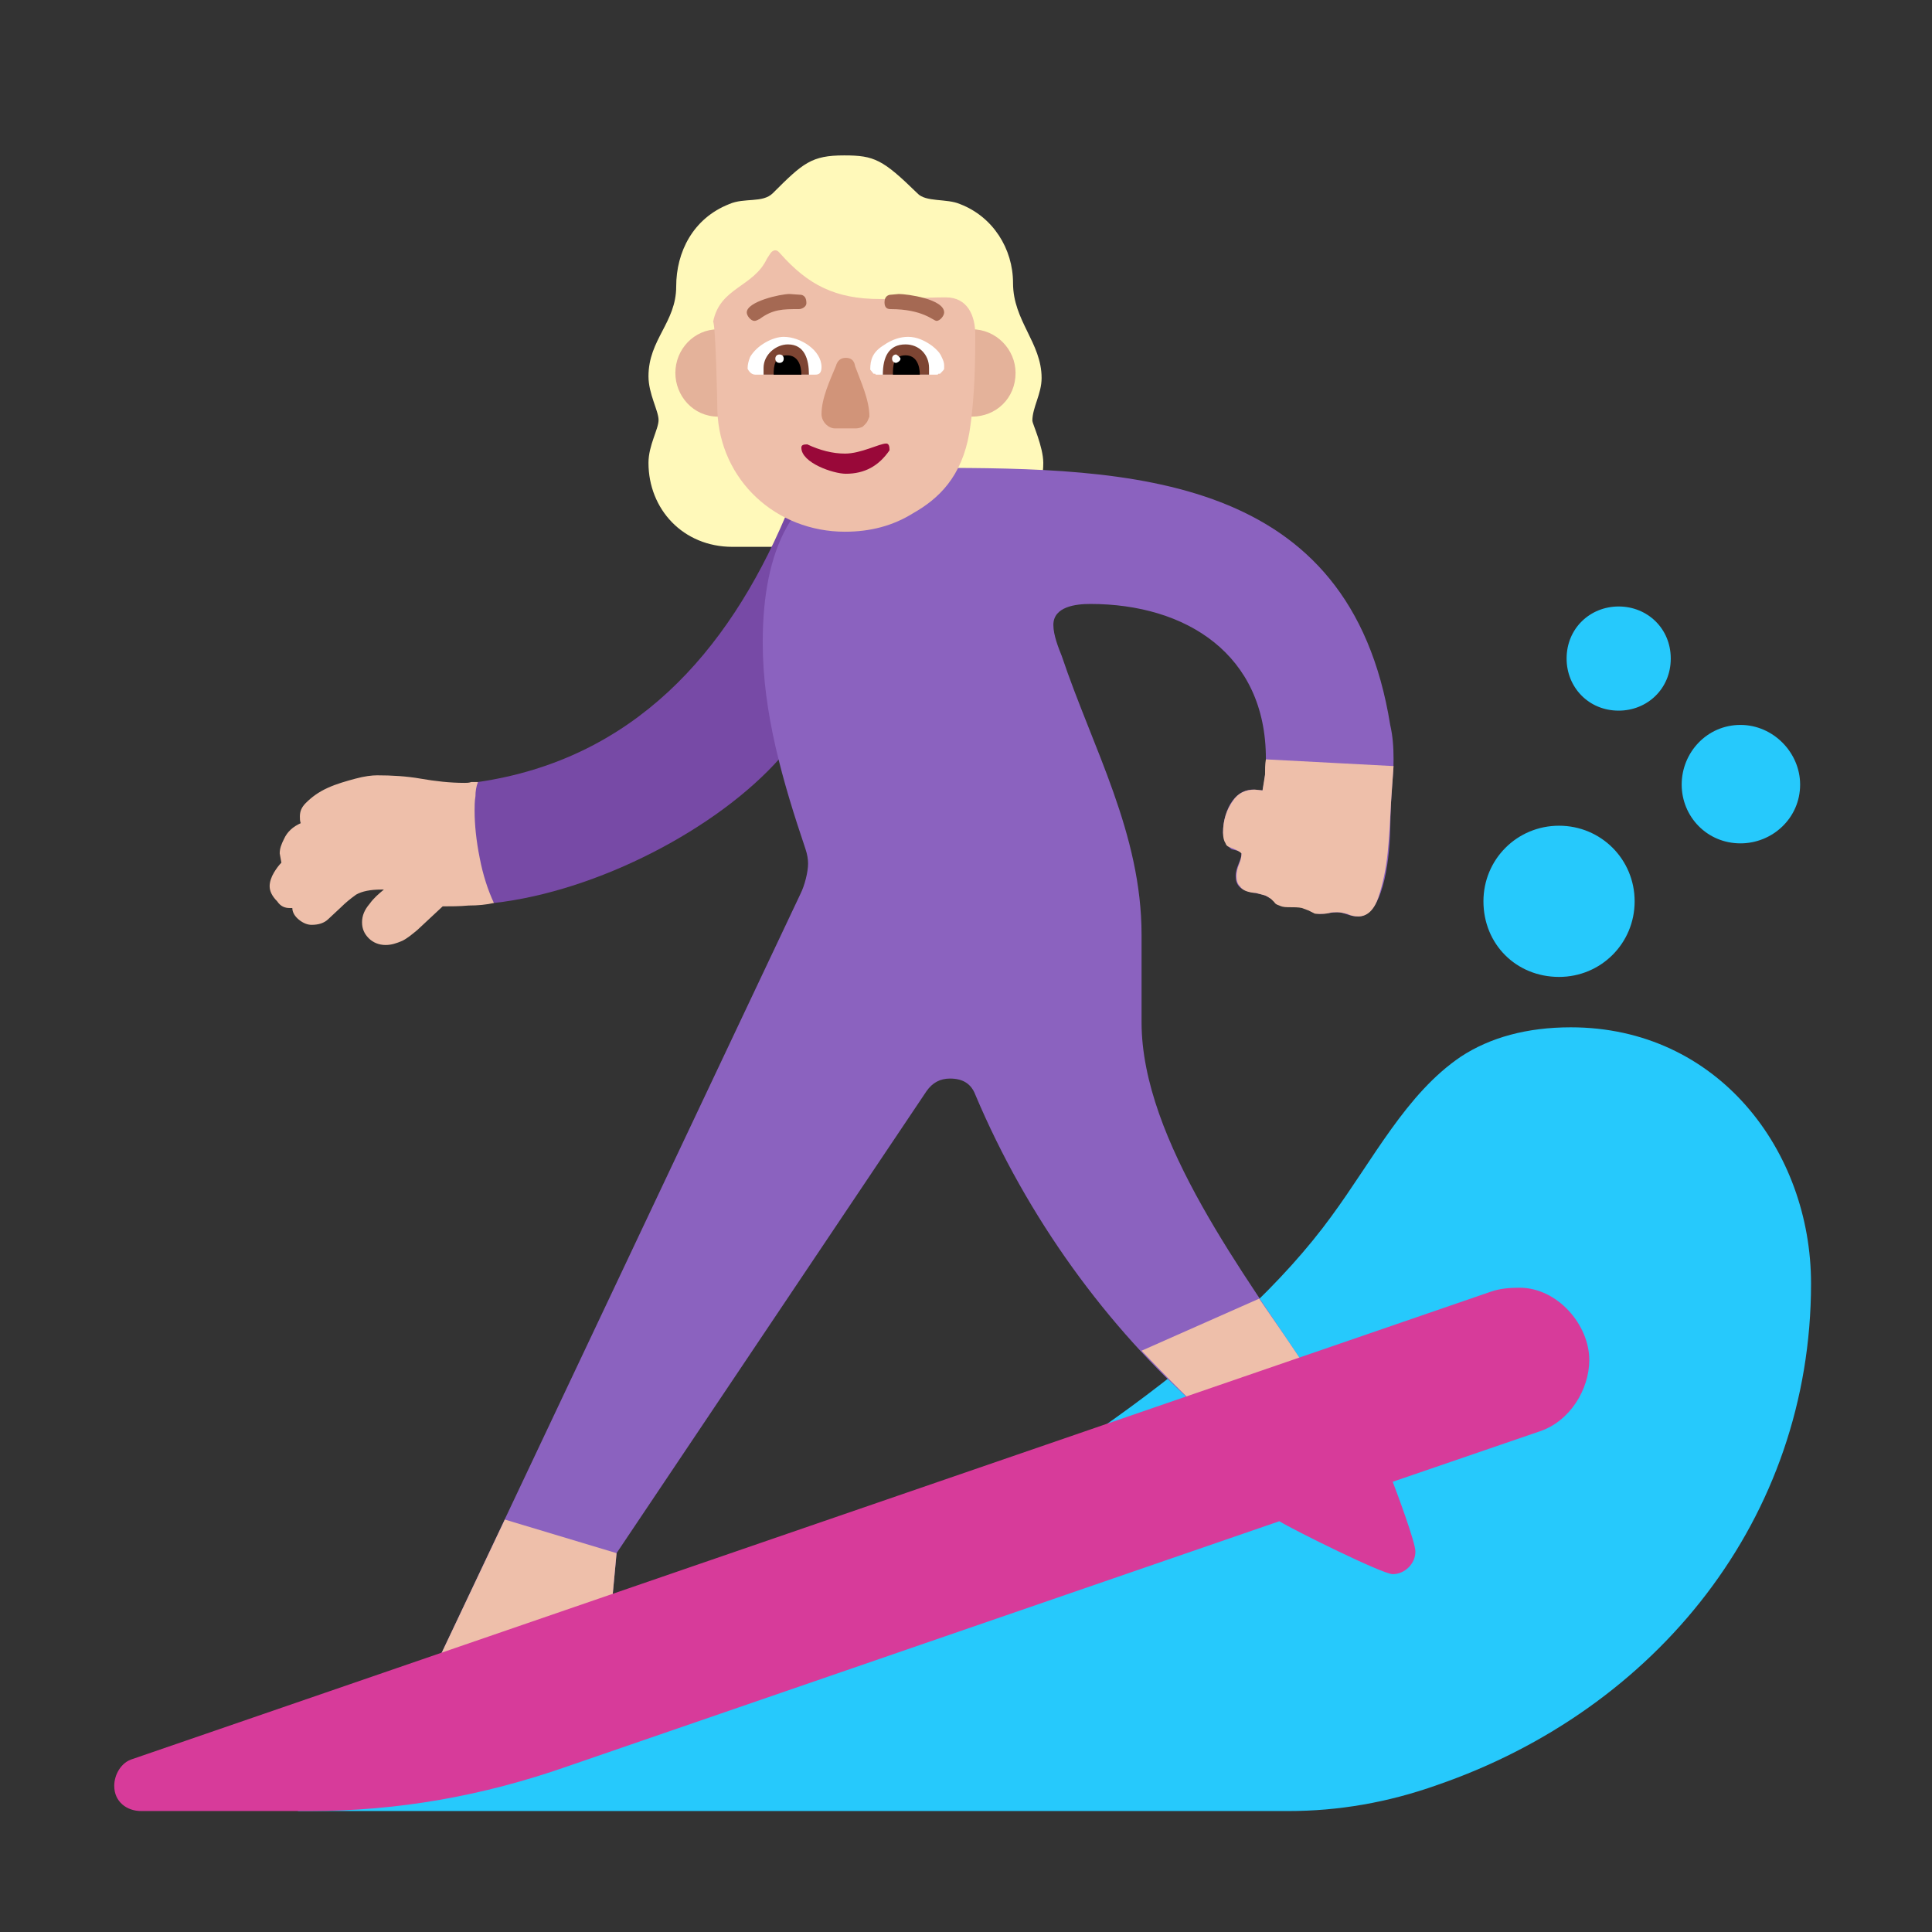 <svg version="1.1" xmlns="http://www.w3.org/2000/svg" viewBox="0 0 2300 2300"><rect x="0" y="0" width="2300" height="2300" fill="#333333" stroke="none"/><g transform="scale(1,-1) translate(-256, -1869)">
		<path d="M1398 1218c56 0 100 44 100 100 0 19-13 47-13 50 0 16 11 32 11 51 0 42-34 68-34 113 0 41-24 79-63 94-16 7-41 2-51 13-41 40-51 45-87 45-39 0-49-9-85-45-12-12-34-5-52-13-43-17-63-57-63-98 0-43-33-63-33-107 0-21 12-41 12-52 0-11-12-30-12-51 0-55 41-100 100-100l270 0 z" fill="#FFF9BA"/>
		<path d="M2112 706c-51 0-90 39-90 90 0 50 40 90 90 90 50 0 90-40 90-90 0-50-40-90-90-90 z M1790-287c59 0 118 10 177 31 261 90 445 317 445 597 0 158-111 305-286 305-52 0-96-12-131-35-65-44-104-122-154-190-227-312-876-595-1231-708l1180 0 z M2328 865c38 0 71 30 71 70 0 38-32 71-71 71-40 0-70-33-70-71 0-38 30-70 70-70 z M2183 1023c34 0 62 26 62 62 0 36-28 62-62 62-34 0-62-26-62-62 0-34 26-62 62-62 z" fill="#26C9FC"/>
		<path d="M844 794c124 14 267 89 341 173 37 43 53 131 53 188 0 29-4 99-47 99-69-162-181-289-366-316-15-19-21-41-21-64 0-32 13-61 40-80 z" fill="#774AA6"/>
		<path d="M766-132l217 77 7 75 369 550c7 10 16 15 28 15 15 0 25-6 30-19 62-147 157-277 268-375l129 45c-73 112-199 275-199 416l0 104c0 121-58 222-95 332-4 10-10 25-10 37 0 22 27 25 44 25 114 0 209-60 209-184 0-14-1-24-4-38l-11 1c-25 0-36-29-36-51 0-4 3-15 10-20 3-1 12-2 12-5 0-8-7-16-7-27 0-21 22-18 35-23 26-13 7-13 39-13 10 0 14-8 26-9 7 0 15 2 21 2 8 0 14-5 25-5 28 0 37 62 38 103 1 55 4 61 4 84 0 15-1 28-4 41-48 299-308 306-547 306-23 0-46 0-69-3-108-14-131-116-131-205 0-84 24-166 51-246 2-6 3-12 3-17 0-10-4-26-9-36l-443-937 z" fill="#8B62BF"/>
		<path d="M766-132l91 192 133-40-7-75-217-77 z M1685 191l129 45c-19 29-39 58-59 87l-140-62c23-24 45-47 70-70 z M715 744c-8 0-15 3-20 8-5 5-8 11-8 19 0 8 3 15 9 22 5 7 11 12 17 17l-3 0c-13 0-23-2-30-6-7-5-13-10-18-15l-15-14c-5-5-12-7-20-7-5 0-10 2-15 6-5 4-8 9-8 14l-3 0c-6 0-11 2-15 8-6 6-9 12-9 18 0 5 2 11 5 16 3 5 6 9 9 12l-2 11c0 6 2 11 5 17 4 9 11 15 20 19-1 3-1 5-1 8 0 6 2 11 7 16 7 7 15 13 26 18 11 5 22 8 33 11 11 3 20 4 26 4 17 0 35-1 52-4 17-3 35-5 52-5 3 0 5 0 8 1l8 0c-2-5-3-11-3-17-1-6-1-12-1-17 0-17 2-36 6-56 4-21 10-39 17-54-9-2-19-3-30-3-11-1-21-1-31-1l-30-28c-6-5-12-10-18-13-7-3-13-5-20-5 z M1873 778c11 0 19 8 24 23 5 15 9 33 11 53 2 20 3 40 4 60l3 43-152 8c-1-6-1-12-1-18l-3-19-9 1c-11 0-20-4-26-13-8-11-12-24-12-38 0-6 1-10 3-13 1-3 3-4 6-5l7-3c2-1 4-2 6-4 0-4-1-8-3-13-2-5-3-9-3-14 0-5 1-9 4-12 2-3 5-5 8-6 3-1 7-2 11-2l11-3c3-1 5-3 7-4l4-4c1-2 3-3 6-4 2-1 5-2 10-2 7 0 13 0 17-1l8-3 6-3c1-1 4-1 7-1 3 0 7 0 11 1 3 1 7 1 10 1 4 0 8-1 12-2 4-2 8-3 13-3 z" fill="#EEBFAA"/>
		<path d="M625-287c105 0 206 18 306 53l848 292c18-11 123-63 135-63 14 0 27 12 27 27 0 11-22 70-27 83l175 60c36 12 59 50 59 85 0 42-38 86-83 86-12 0-24-1-35-5l-1616-556c-14-4-22-19-22-32 0-19 15-30 32-30l201 0 z" fill="#D73B9A"/>
		<path d="M1413 1373c29 0 52 22 52 52 0 28-23 52-52 52-28 0-52-23-52-52 0-28 23-52 52-52 z M1111 1373c29 0 52 22 52 52 0 28-23 52-52 52-29 0-51-24-51-52 0-27 21-52 51-52 z" fill="#E4B29A"/>
		<path d="M1262 1236c30 0 57 7 81 22 30 17 58 43 67 96 7 43 7 93 7 117 0 22-9 44-35 44-24 0-51-2-78-2-54 0-86 17-119 54-1 1-3 4-6 4-5 0-7-6-10-10-16-34-56-34-64-75 3-5 5-96 5-106 3-83 70-144 152-144 z" fill="#EEBFAA"/>
		<path d="M1263 1305c22 0 39 9 52 28 0 5-1 8-4 8-8 0-30-12-49-12-15 0-30 4-45 11-5 0-7-1-7-4 0-18 38-31 53-31 z" fill="#990839"/>
		<path d="M1275 1359c3 0 6 1 8 2 4 4 5 4 8 12 0 20-10 41-17 60-1 7-5 10-11 10-6 0-10-3-12-10-7-17-17-38-17-57 0-9 8-17 16-17l25 0 z" fill="#D19479"/>
		<path d="M1227 1423l-72 0c-5 0-8 5-9 7 0 5 1 9 3 14 8 14 27 24 40 24 20 0 45-16 45-36 0-7-3-9-7-9 z M1371 1423c1 0 2 0 2 1l2 0c3 3 5 5 5 6l0 4c0 3-1 6-3 10-2 5-6 9-11 13-4 3-9 6-14 8-5 2-10 3-15 3-9 0-19-3-29-10-13-8-16-17-16-29l4-5 2 0c0-1 1-1 1-1l72 0 z" fill="#FFFFFF"/>
		<path d="M1362 1423l-55 0c0 21 7 36 27 36 16 0 28-12 28-28l0-8 z M1219 1423c0 18-5 36-25 36-14 0-29-12-29-28l0-8 54 0 z" fill="#7D4533"/>
		<path d="M1351 1423c0 11-4 23-17 23-15 0-15-13-15-23l32 0 z M1210 1423c0 11-4 23-17 23-15 0-16-13-16-23l33 0 z" fill="#000000"/>
		<path d="M1323 1437c3 1 5 3 5 5 0 1-2 3-5 5-3 0-5-2-5-5 0-3 2-5 5-5 z M1184 1437c3 0 5 2 5 5 0 3-2 5-5 5-3 0-5-2-5-5 0-3 2-5 5-5 z" fill="#FFFFFF"/>
		<path d="M1371 1487c4 0 9 6 9 10 0 16-44 22-54 22l-11-1c-4-1-6-4-6-9 0-5 2-8 7-8 39 0 51-14 55-14 z M1154 1487c3 0 5 2 6 2 16 12 28 12 47 12 4 0 9 3 9 7 0 6-2 9-6 10l-14 1c-11 0-51-9-51-22 0-4 5-10 9-10 z" fill="#A56953"/>
	</g></svg>
